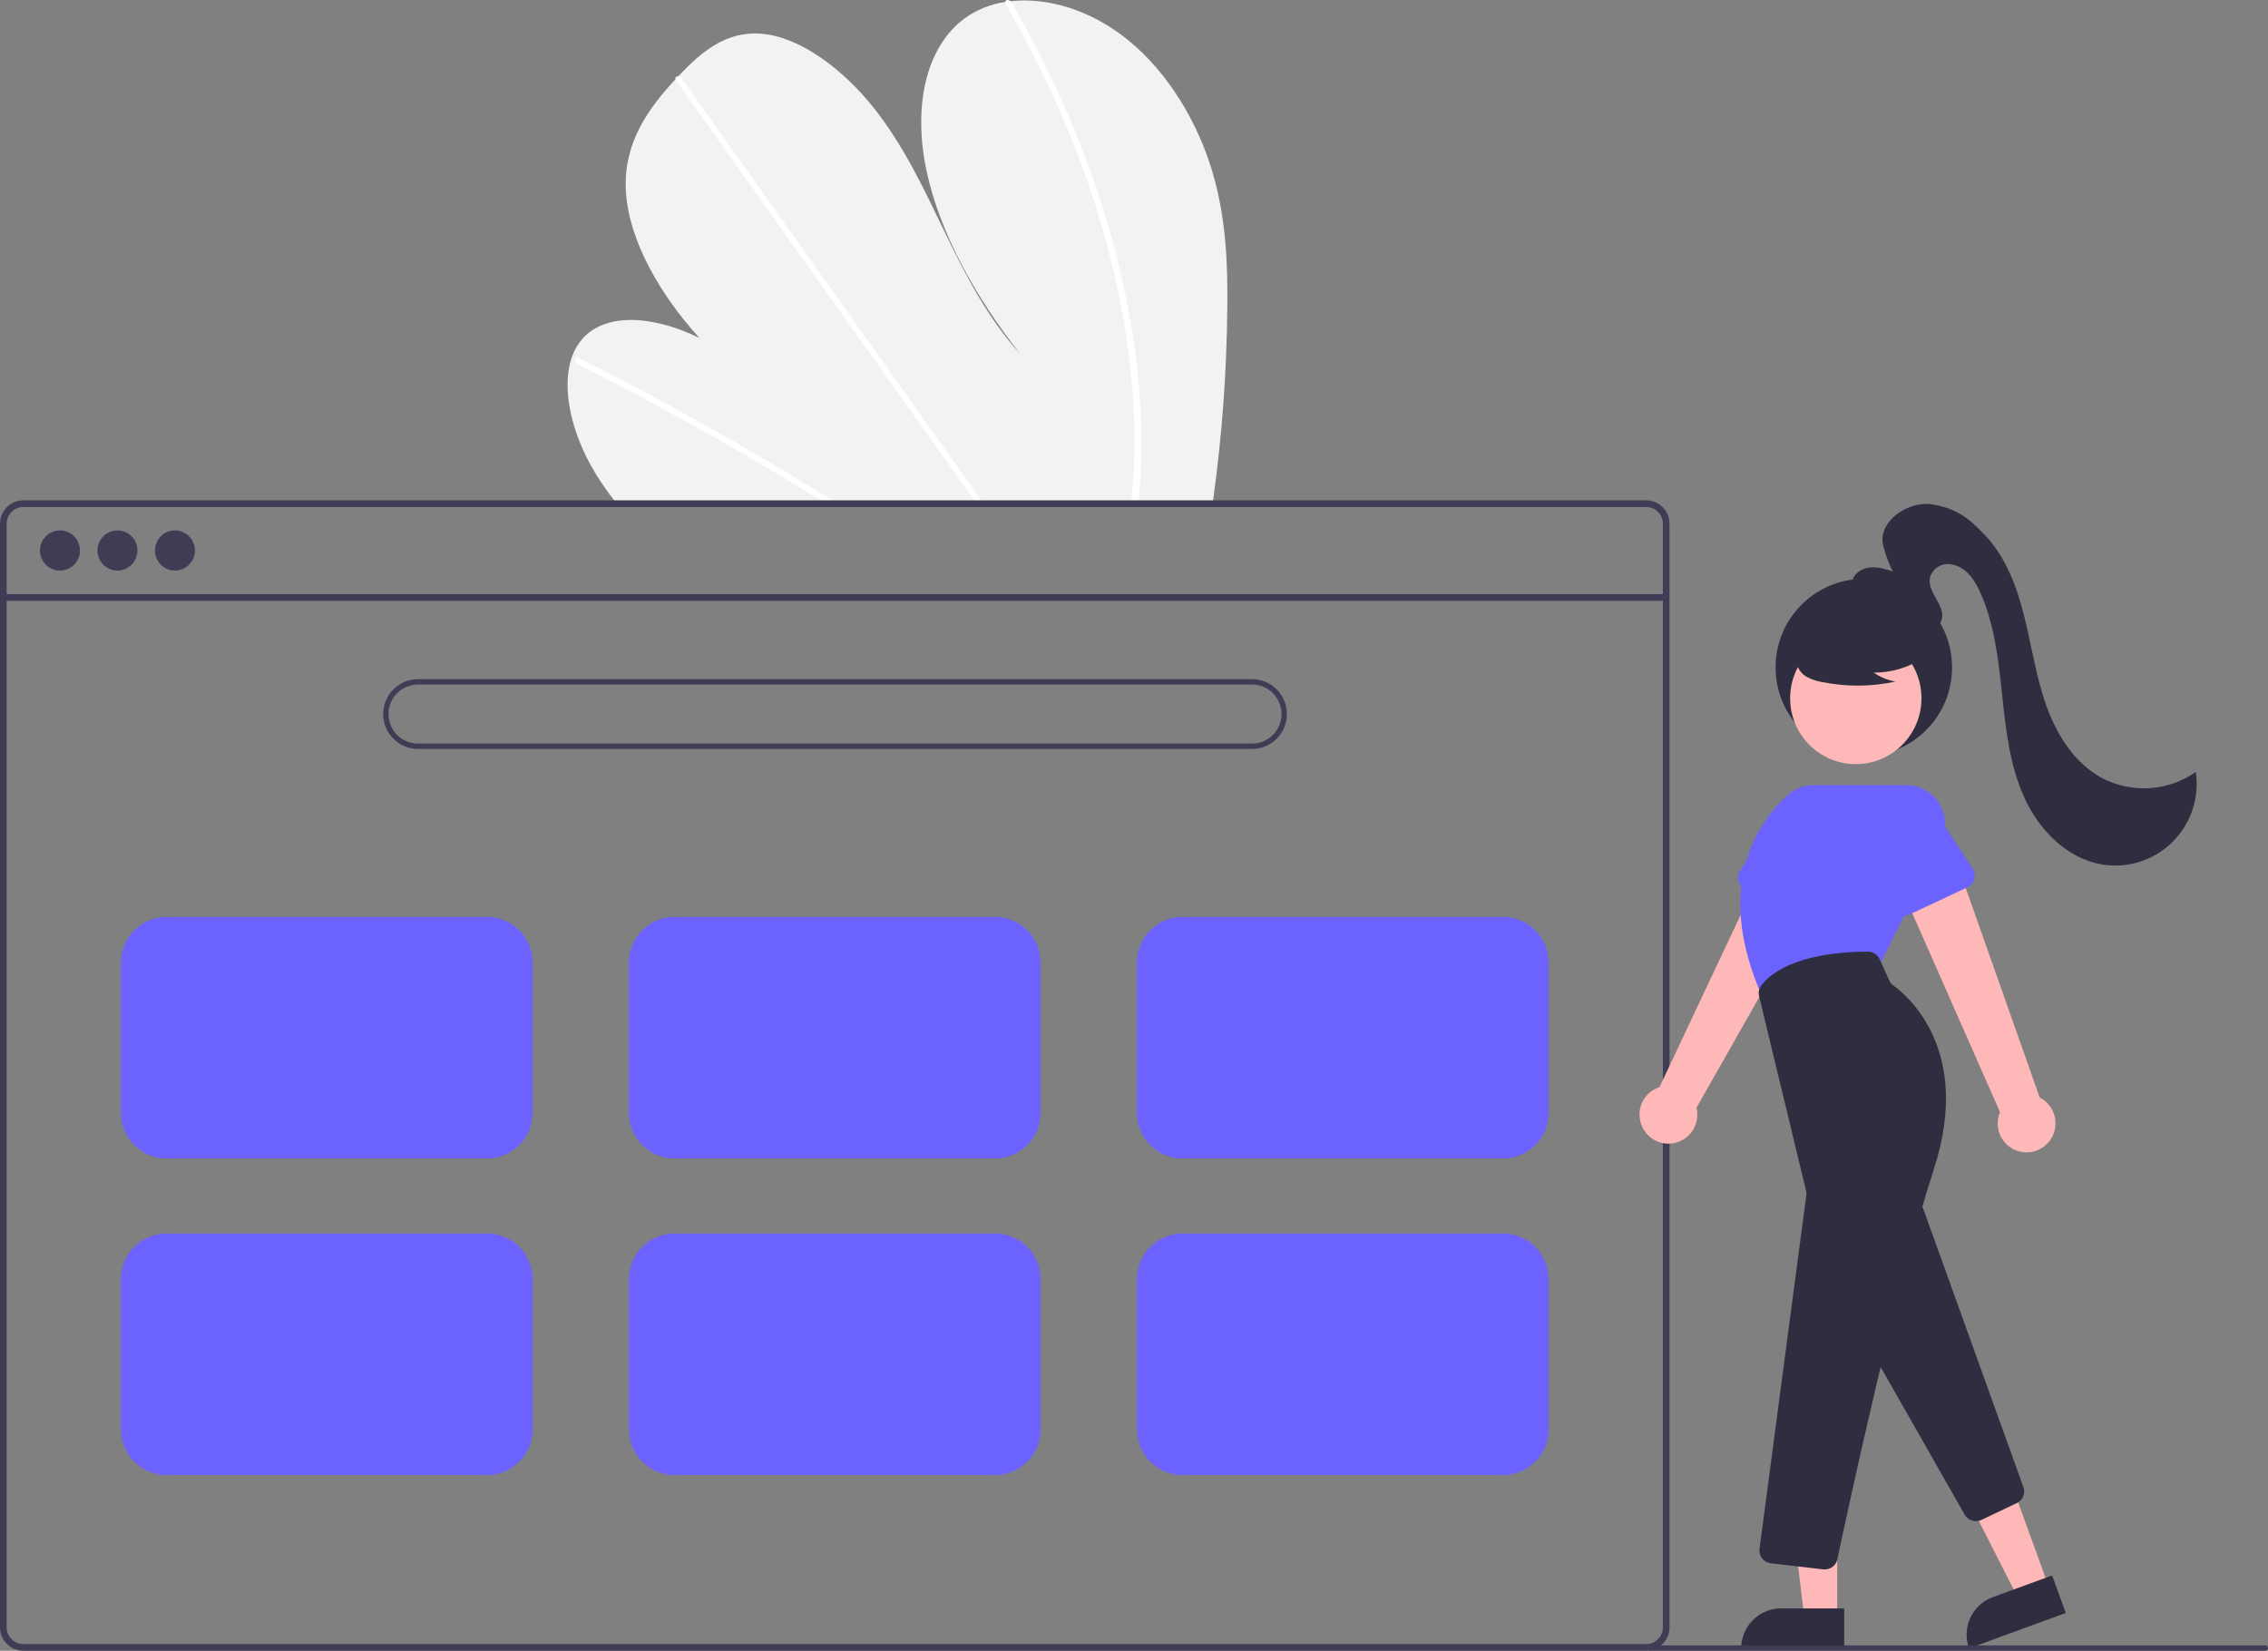 <svg width="441" height="321" viewBox="0 0 441 321" fill="none" xmlns="http://www.w3.org/2000/svg">
<rect x="0" y="0" width="441" height="321" fill="#808080" stroke="none"/>
<g clip-path="url(#clip0_279_3200)">
<path d="M238.643 59.78C238.534 72.219 237.626 84.638 235.925 96.961C235.865 97.393 235.8 97.826 235.74 98.259L119.665 97.608C119.324 97.178 118.989 96.743 118.664 96.303C117.58 94.847 116.564 93.349 115.632 91.799C111.151 84.334 109.099 75.593 111.155 69.562L111.192 69.469C111.635 68.148 112.335 66.929 113.25 65.88C117.937 60.584 127.415 61.467 136.016 65.742C128.301 57.267 122.159 46.573 121.692 37.027C121.234 27.716 126.085 21.065 131.347 15.413C131.519 15.226 131.692 15.044 131.865 14.863C131.948 14.769 132.037 14.681 132.121 14.587C136.226 10.28 141.012 6.033 147.939 6.547C155.536 7.111 163.959 13.498 169.865 20.94C175.771 28.377 179.696 36.825 183.674 45.071C187.657 53.311 191.967 61.761 198.359 68.805C189.701 57.815 182.721 45.311 180.143 33.15C177.565 20.988 179.834 9.309 187.549 3.581C189.892 1.896 192.602 0.798 195.454 0.38C195.787 0.325 196.125 0.28 196.469 0.24C203.611 -0.576 212.139 1.903 219.395 7.83C227.385 14.355 232.925 24.028 235.682 33.211C238.438 42.393 238.732 51.234 238.643 59.78Z" fill="#F2F2F2"/>
<path d="M162.699 97.849L160.48 97.837C159.775 97.395 159.067 96.958 158.355 96.526C157.915 96.247 157.469 95.978 157.024 95.704C149.661 91.192 142.253 86.863 134.798 82.718C127.351 78.57 119.866 74.613 112.343 70.847C112.144 70.76 111.981 70.606 111.883 70.411C111.786 70.216 111.759 69.993 111.808 69.78C111.816 69.752 111.829 69.726 111.845 69.702C111.95 69.504 112.185 69.422 112.527 69.591C113.45 70.055 114.378 70.52 115.3 70.995C122.843 74.825 130.354 78.846 137.833 83.059C145.306 87.27 152.736 91.666 160.124 96.249C160.28 96.344 160.435 96.444 160.591 96.538C161.295 96.975 161.995 97.412 162.699 97.849Z" fill="white"/>
<path d="M191.318 98.01L189.946 98.002C189.636 97.567 189.332 97.132 189.022 96.698C181.749 86.462 174.477 76.226 167.207 65.99C155.302 49.232 143.4 32.474 131.501 15.716C131.431 15.626 131.378 15.523 131.347 15.413C131.245 15.042 131.517 14.824 131.865 14.862C132.011 14.883 132.152 14.936 132.277 15.015C132.402 15.095 132.509 15.201 132.59 15.326C139.265 24.724 145.938 34.118 152.61 43.509C164.453 60.183 176.295 76.855 188.135 93.526C188.889 94.584 189.642 95.647 190.395 96.705C190.704 97.14 191.014 97.575 191.318 98.01Z" fill="white"/>
<path d="M221.896 90.01C221.826 92.332 221.672 94.616 221.473 96.88C221.434 97.312 221.395 97.745 221.356 98.178L219.916 98.17C219.96 97.737 220.004 97.305 220.043 96.872C220.347 93.602 220.563 90.295 220.592 86.899C220.631 77.482 219.716 68.086 217.863 58.854C215.894 48.915 213.065 39.166 209.411 29.719C205.575 19.755 200.951 10.115 195.582 0.892C195.48 0.742 195.435 0.561 195.454 0.38C195.514 -0.032 196.06 -0.154 196.469 0.24C196.55 0.317 196.619 0.405 196.675 0.502C197.34 1.648 197.992 2.798 198.632 3.951C203.803 13.225 208.229 22.898 211.868 32.879C215.334 42.357 217.971 52.12 219.748 62.058C221.413 71.278 222.132 80.644 221.896 90.01Z" fill="white"/>
<path d="M320.096 97.293H4.533C3.331 97.294 2.179 97.774 1.329 98.627C0.479 99.48 0.001 100.637 0 101.843V316.45C0.001 317.657 0.479 318.813 1.329 319.666C2.179 320.519 3.331 320.999 4.533 321H320.096C320.752 321 321.399 320.857 321.994 320.582C322.589 320.306 323.118 319.904 323.543 319.403C323.579 319.364 323.612 319.322 323.642 319.278C323.912 318.946 324.132 318.575 324.292 318.177C324.52 317.63 324.636 317.043 324.635 316.45V101.843C324.633 100.636 324.155 99.479 323.304 98.626C322.453 97.772 321.299 97.293 320.096 97.293ZM323.34 316.45C323.341 317.085 323.154 317.706 322.805 318.235C322.494 318.7 322.072 319.08 321.578 319.341C321.12 319.578 320.612 319.702 320.096 319.701H4.533C3.674 319.7 2.851 319.357 2.244 318.748C1.637 318.138 1.295 317.312 1.294 316.45V101.843C1.295 100.981 1.637 100.155 2.244 99.546C2.851 98.936 3.674 98.594 4.533 98.593H320.096C320.956 98.592 321.78 98.935 322.388 99.544C322.997 100.154 323.339 100.98 323.34 101.843V316.45Z" fill="#3F3D56"/>
<path d="M323.985 115.528H0.646V116.829H323.985V115.528Z" fill="#3F3D56"/>
<path d="M11.661 110.95C13.809 110.95 15.549 109.203 15.549 107.048C15.549 104.893 13.809 103.146 11.661 103.146C9.514 103.146 7.773 104.893 7.773 107.048C7.773 109.203 9.514 110.95 11.661 110.95Z" fill="#3F3D56"/>
<path d="M22.839 110.95C24.986 110.95 26.727 109.203 26.727 107.048C26.727 104.893 24.986 103.146 22.839 103.146C20.692 103.146 18.951 104.893 18.951 107.048C18.951 109.203 20.692 110.95 22.839 110.95Z" fill="#3F3D56"/>
<path d="M34.017 110.95C36.164 110.95 37.905 109.203 37.905 107.048C37.905 104.893 36.164 103.146 34.017 103.146C31.87 103.146 30.129 104.893 30.129 107.048C30.129 109.203 31.87 110.95 34.017 110.95Z" fill="#3F3D56"/>
<path d="M243.467 145.635H81.266C79.474 145.635 77.755 144.92 76.487 143.648C75.22 142.376 74.508 140.651 74.508 138.852C74.508 137.053 75.22 135.328 76.487 134.056C77.755 132.784 79.474 132.069 81.266 132.069H243.467C245.259 132.069 246.978 132.784 248.245 134.056C249.513 135.328 250.225 137.053 250.225 138.852C250.225 140.651 249.513 142.376 248.245 143.648C246.978 144.92 245.259 145.635 243.467 145.635ZM81.266 133.113C79.749 133.113 78.295 133.717 77.222 134.794C76.15 135.87 75.548 137.33 75.548 138.852C75.548 140.374 76.15 141.834 77.222 142.91C78.295 143.987 79.749 144.591 81.266 144.591H243.467C244.983 144.591 246.438 143.987 247.51 142.91C248.583 141.834 249.185 140.374 249.185 138.852C249.185 137.33 248.583 135.87 247.51 134.794C246.438 133.717 244.983 133.113 243.467 133.113H81.266Z" fill="#3F3D56"/>
<path d="M94.733 225.263H32.349C30.006 225.261 27.759 224.325 26.102 222.663C24.445 221 23.513 218.745 23.511 216.394V187.176C23.513 184.824 24.445 182.569 26.102 180.907C27.759 179.244 30.006 178.308 32.349 178.306H94.733C97.076 178.308 99.323 179.244 100.98 180.907C102.637 182.569 103.569 184.824 103.571 187.176V216.394C103.569 218.745 102.637 221 100.98 222.663C99.323 224.325 97.076 225.261 94.733 225.263Z" fill="#6C63FF"/>
<path d="M193.51 225.263H131.125C128.782 225.261 126.535 224.325 124.879 222.663C123.222 221 122.29 218.745 122.287 216.394V187.176C122.29 184.824 123.222 182.569 124.879 180.907C126.535 179.244 128.782 178.308 131.125 178.306H193.51C195.853 178.308 198.099 179.244 199.756 180.907C201.413 182.569 202.345 184.824 202.348 187.176V216.394C202.345 218.745 201.413 221 199.756 222.663C198.099 224.325 195.853 225.261 193.51 225.263Z" fill="#6C63FF"/>
<path d="M292.286 225.263H229.901C227.558 225.261 225.312 224.325 223.655 222.663C221.998 221 221.066 218.745 221.063 216.394V187.176C221.066 184.824 221.998 182.569 223.655 180.907C225.312 179.244 227.558 178.308 229.901 178.306H292.286C294.629 178.308 296.876 179.244 298.532 180.907C300.189 182.569 301.121 184.824 301.124 187.176V216.394C301.121 218.745 300.189 221 298.532 222.663C296.876 224.325 294.629 225.261 292.286 225.263Z" fill="#6C63FF"/>
<path d="M94.733 286.83H32.349C30.006 286.828 27.759 285.892 26.102 284.229C24.445 282.567 23.513 280.312 23.511 277.96V248.742C23.513 246.391 24.445 244.136 26.102 242.473C27.759 240.811 30.006 239.875 32.349 239.873H94.733C97.076 239.875 99.323 240.811 100.98 242.473C102.637 244.136 103.569 246.391 103.571 248.742V277.96C103.569 280.312 102.637 282.567 100.98 284.229C99.323 285.892 97.076 286.828 94.733 286.83Z" fill="#6C63FF"/>
<path d="M193.51 286.83H131.125C128.782 286.828 126.535 285.892 124.879 284.229C123.222 282.567 122.29 280.312 122.287 277.96V248.742C122.29 246.391 123.222 244.136 124.879 242.473C126.535 240.811 128.782 239.875 131.125 239.873H193.51C195.853 239.875 198.099 240.811 199.756 242.473C201.413 244.136 202.345 246.391 202.348 248.742V277.96C202.345 280.312 201.413 282.567 199.756 284.229C198.099 285.892 195.853 286.828 193.51 286.83Z" fill="#6C63FF"/>
<path d="M292.286 286.83H229.901C227.558 286.828 225.312 285.892 223.655 284.229C221.998 282.567 221.066 280.312 221.063 277.96V248.742C221.066 246.391 221.998 244.136 223.655 242.473C225.312 240.811 227.558 239.875 229.901 239.873H292.286C294.629 239.875 296.876 240.811 298.532 242.473C300.189 244.136 301.121 246.391 301.124 248.742V277.96C301.121 280.312 300.189 282.567 298.532 284.229C296.876 285.892 294.629 286.828 292.286 286.83Z" fill="#6C63FF"/>
<path d="M362.411 147.001C371.886 147.001 379.567 139.292 379.567 129.783C379.567 120.274 371.886 112.565 362.411 112.565C352.936 112.565 345.255 120.274 345.255 129.783C345.255 139.292 352.936 147.001 362.411 147.001Z" fill="#2F2E41"/>
<path d="M319.432 219.351C319.052 218.626 318.835 217.826 318.796 217.008C318.758 216.189 318.898 215.372 319.208 214.614C319.518 213.856 319.99 213.175 320.59 212.62C321.19 212.065 321.905 211.648 322.683 211.4L344.422 165.246L354.366 172.245L329.87 215.412C330.199 216.751 330.027 218.165 329.387 219.386C328.746 220.607 327.682 221.549 326.395 222.035C325.108 222.52 323.689 222.515 322.406 222.021C321.122 221.526 320.064 220.577 319.432 219.351Z" fill="#FFB8B8"/>
<path d="M338.061 171.374C337.957 171.028 337.929 170.664 337.979 170.306C338.028 169.948 338.154 169.606 338.348 169.301L345.107 158.667C345.858 156.98 347.245 155.661 348.964 154.999C350.683 154.337 352.593 154.386 354.276 155.135C355.959 155.885 357.277 157.273 357.942 158.996C358.606 160.719 358.563 162.637 357.821 164.328L354.416 176.512C354.319 176.86 354.148 177.183 353.916 177.458C353.683 177.734 353.394 177.956 353.068 178.109C352.742 178.262 352.387 178.343 352.028 178.347C351.668 178.35 351.311 178.275 350.983 178.128L339.437 172.946C339.109 172.799 338.815 172.582 338.578 172.311C338.34 172.04 338.164 171.72 338.061 171.374Z" fill="#6C63FF"/>
<path d="M392.759 223.927C391.964 223.742 391.219 223.384 390.576 222.878C389.934 222.372 389.41 221.732 389.041 221.001C388.672 220.27 388.467 219.466 388.441 218.647C388.414 217.828 388.567 217.014 388.889 216.26L368.301 169.578L380.078 166.601L396.612 213.424C397.837 214.05 398.791 215.105 399.293 216.39C399.794 217.674 399.809 219.099 399.334 220.393C398.859 221.688 397.927 222.763 396.716 223.414C395.504 224.065 394.096 224.248 392.759 223.927Z" fill="#FFB8B8"/>
<path d="M398.37 308.543L392.382 310.731L381.121 288.589L389.96 285.359L398.37 308.543Z" fill="#FFB8B8"/>
<path d="M387.481 310.577L399.031 306.357L401.679 313.655L382.857 320.533C382.509 319.575 382.353 318.557 382.397 317.538C382.441 316.519 382.685 315.518 383.115 314.594C383.544 313.669 384.151 312.839 384.9 312.15C385.649 311.461 386.526 310.926 387.481 310.577Z" fill="#2F2E41"/>
<path d="M382.022 294.537L359.206 254.465C358.986 254.078 358.872 253.638 358.877 253.192C358.882 252.745 359.005 252.308 359.233 251.925L369.507 234.74C369.751 234.333 370.105 234.003 370.528 233.789C370.951 233.575 371.425 233.486 371.897 233.532C372.368 233.578 372.817 233.757 373.191 234.049C373.565 234.34 373.849 234.732 374.01 235.18L393.434 289.164C393.648 289.752 393.635 290.399 393.397 290.977C393.16 291.555 392.715 292.024 392.151 292.289L385.268 295.561C384.936 295.719 384.573 295.801 384.206 295.801C383.763 295.801 383.328 295.685 382.945 295.463C382.562 295.241 382.243 294.922 382.022 294.537Z" fill="#2F2E41"/>
<path d="M360.85 148.595C367.902 148.595 373.618 142.858 373.618 135.78C373.618 128.703 367.902 122.966 360.85 122.966C353.798 122.966 348.081 128.703 348.081 135.78C348.081 142.858 353.798 148.595 360.85 148.595Z" fill="#FFB8B8"/>
<path d="M342.687 193.826C332.632 171.449 342.769 158.942 347.594 154.604C348.984 153.353 350.786 152.661 352.653 152.663H370.64C371.932 152.663 373.202 152.994 374.33 153.625C375.458 154.256 376.407 155.167 377.086 156.269C377.765 157.372 378.152 158.631 378.21 159.926C378.268 161.221 377.995 162.509 377.418 163.669L365.393 187.804L342.785 194.044L342.687 193.826Z" fill="#6C63FF"/>
<path d="M369.002 177.944C368.673 177.797 368.38 177.58 368.143 177.308C367.906 177.037 367.729 176.717 367.626 176.371L364.027 164.286C363.247 162.613 363.16 160.698 363.785 158.96C364.41 157.223 365.695 155.805 367.36 155.017C369.024 154.229 370.932 154.135 372.666 154.756C374.399 155.378 375.816 156.663 376.607 158.331L383.568 168.882C383.767 169.183 383.898 169.524 383.954 169.881C384.01 170.238 383.988 170.602 383.891 170.95C383.793 171.298 383.622 171.62 383.39 171.895C383.157 172.171 382.868 172.393 382.542 172.546L371.087 177.927C370.761 178.08 370.406 178.161 370.046 178.164C369.686 178.167 369.33 178.092 369.002 177.944Z" fill="#6C63FF"/>
<path d="M357.229 314.593L350.855 314.593L347.823 289.92L357.23 289.921L357.229 314.593Z" fill="#FFB8B8"/>
<path d="M346.303 312.765H358.595V320.533H338.563C338.563 319.513 338.764 318.503 339.153 317.56C339.542 316.618 340.112 315.762 340.83 315.04C341.549 314.319 342.402 313.747 343.341 313.357C344.28 312.966 345.286 312.765 346.303 312.765Z" fill="#2F2E41"/>
<path d="M354.529 305.175L344.324 303.993C343.994 303.955 343.675 303.851 343.385 303.688C343.095 303.524 342.841 303.304 342.636 303.041C342.432 302.778 342.282 302.476 342.195 302.154C342.108 301.832 342.085 301.496 342.129 301.165L351.236 232.346C351.268 232.106 351.255 231.863 351.199 231.628L342.045 193.725C341.958 193.376 341.948 193.011 342.016 192.658C342.084 192.304 342.227 191.969 342.437 191.677C343.856 189.713 348.72 185.136 363.187 185.049H363.203C363.684 185.049 364.156 185.188 364.561 185.45C364.967 185.711 365.288 186.084 365.489 186.524L367.418 190.784C367.562 191.101 367.787 191.373 368.07 191.574C370.726 193.461 383.594 204.053 376.038 227.308C368.612 250.164 359.097 294.538 357.265 303.201C357.148 303.764 356.842 304.27 356.397 304.632C355.952 304.995 355.396 305.192 354.823 305.191C354.725 305.191 354.626 305.186 354.529 305.175Z" fill="#2F2E41"/>
<path d="M374.267 127.72C371.349 129.738 367.886 130.812 364.342 130.798C365.606 131.678 367.045 132.272 368.56 132.54C363.848 133.554 358.979 133.582 354.256 132.621C353.207 132.452 352.194 132.102 351.262 131.588C350.798 131.328 350.393 130.973 350.075 130.545C349.756 130.118 349.531 129.628 349.414 129.108C349.1 127.308 350.497 125.674 351.949 124.572C354.171 122.911 356.734 121.767 359.452 121.222C362.169 120.677 364.973 120.745 367.662 121.421C369.417 121.876 371.175 122.645 372.315 124.06C373.455 125.475 373.793 127.656 372.707 129.112L374.267 127.72Z" fill="#2F2E41"/>
<path d="M365.741 118.806C364.282 118.318 362.781 117.807 361.626 116.79C360.47 115.773 359.736 114.109 360.256 112.657C360.756 111.258 362.281 110.44 363.758 110.33C365.236 110.22 366.689 110.679 368.1 111.133C367.462 110.165 366.803 108.29 366.226 106.311C364.91 101.797 370.396 97.675 375.07 98.015C375.207 98.025 375.341 98.039 375.47 98.058C380.183 98.748 382.628 100.553 385.919 104.008C390.037 108.33 392.191 114.162 393.633 119.964C395.075 125.766 395.922 131.737 397.95 137.36C399.979 142.982 403.4 148.388 408.632 151.25C411.497 152.765 414.723 153.461 417.955 153.261C421.188 153.061 424.304 151.973 426.962 150.116C427.324 152.585 427.101 155.105 426.312 157.472C425.522 159.839 424.188 161.985 422.417 163.738C420.646 165.49 418.489 166.799 416.12 167.558C413.751 168.318 411.237 168.506 408.781 168.108C402.027 167.013 396.617 161.554 393.727 155.33C390.837 149.106 390.048 142.139 389.323 135.312C388.598 128.484 387.863 121.52 385.068 115.253C383.936 112.716 382.27 110.135 379.293 109.73C378.516 109.603 377.718 109.736 377.024 110.11C376.33 110.483 375.778 111.076 375.453 111.796C374.144 114.975 378.622 117.667 377.475 120.697C377.226 121.284 376.815 121.787 376.291 122.146C375.766 122.505 375.15 122.707 374.516 122.726C372.351 122.868 370.573 121.623 368.898 120.421C365.471 117.963 365.741 118.806 365.741 118.806Z" fill="#2F2E41"/>
<path d="M440.48 321H320.91C320.772 321 320.639 320.945 320.542 320.847C320.444 320.749 320.39 320.617 320.39 320.478C320.39 320.34 320.444 320.207 320.542 320.109C320.639 320.012 320.772 319.957 320.91 319.957H440.48C440.618 319.957 440.75 320.012 440.848 320.109C440.945 320.207 441 320.34 441 320.478C441 320.617 440.945 320.749 440.848 320.847C440.75 320.945 440.618 321 440.48 321Z" fill="#3F3D56"/>
</g>
<defs>
<clipPath id="clip0_279_3200">
<rect width="441" height="321" fill="white"/>
</clipPath>
</defs>
</svg>
